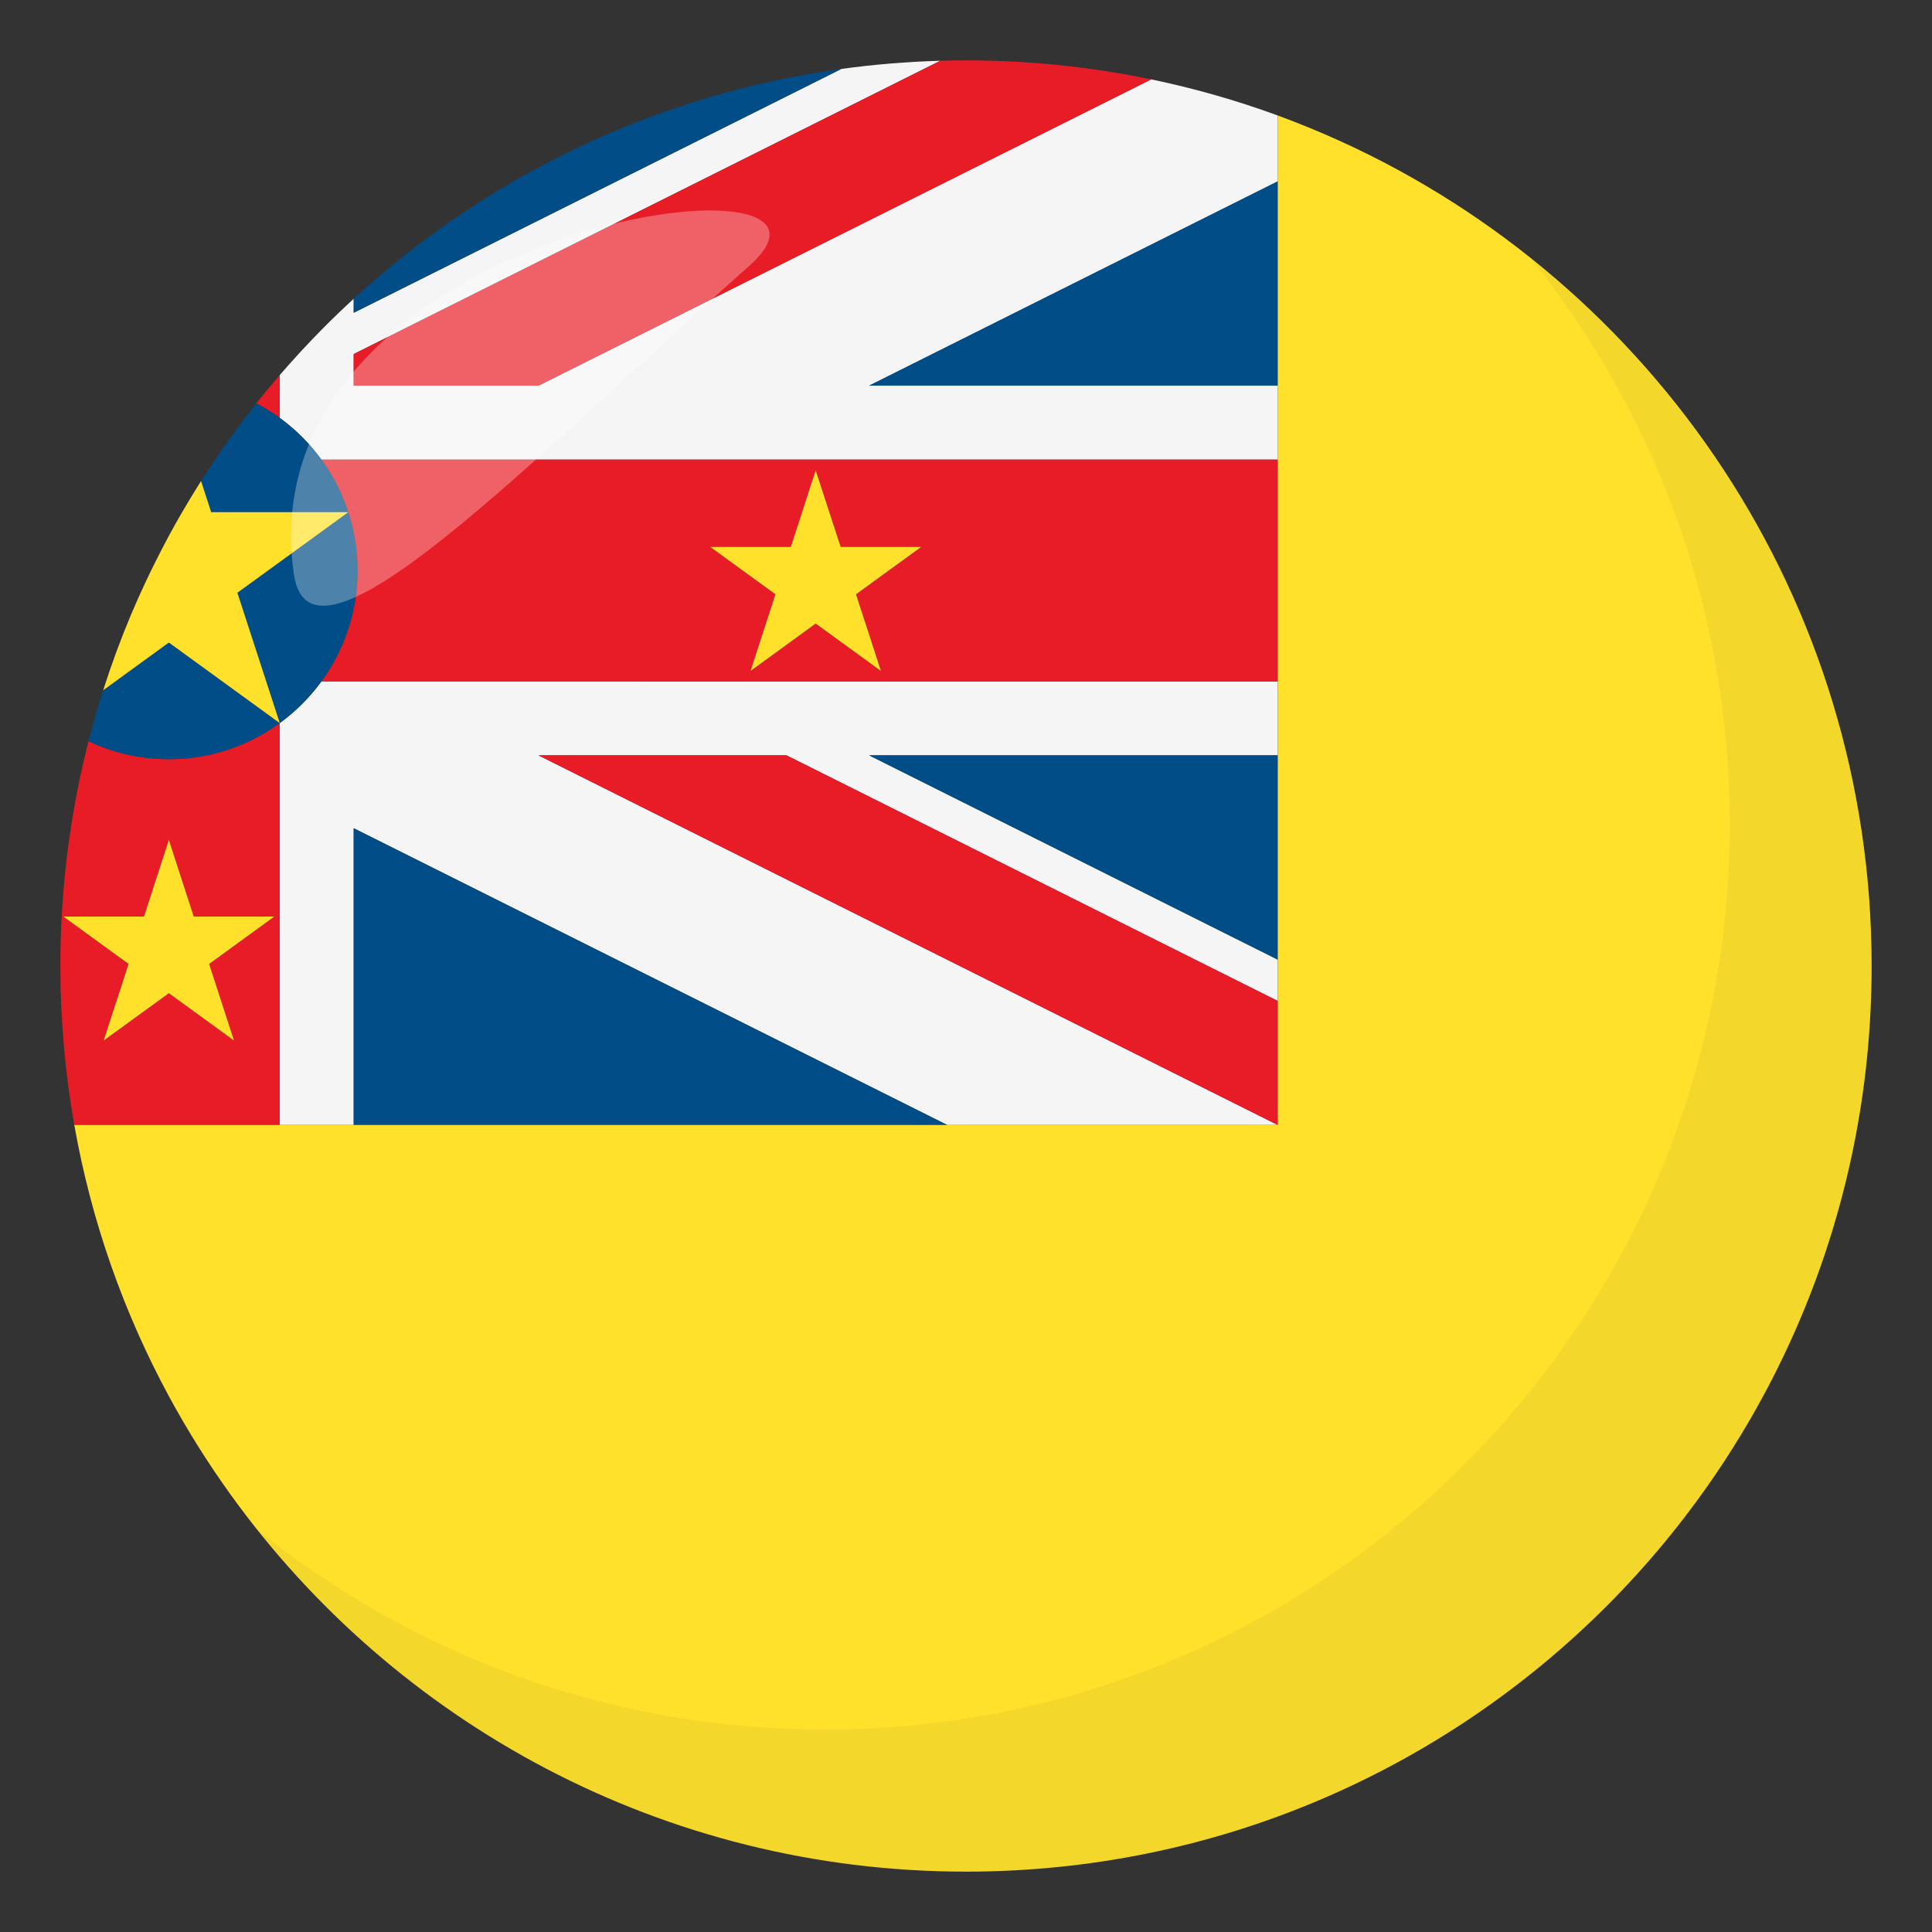 <?xml version="1.0" encoding="utf-8"?>
<!-- Generator: Adobe Illustrator 15.0.0, SVG Export Plug-In . SVG Version: 6.00 Build 0)  -->
<!DOCTYPE svg PUBLIC "-//W3C//DTD SVG 1.1//EN" "http://www.w3.org/Graphics/SVG/1.1/DTD/svg11.dtd">
<svg version="1.1" id="Layer_1" xmlns="http://www.w3.org/2000/svg" xmlns:xlink="http://www.w3.org/1999/xlink" x="0px" y="0px"
	 width="64px" height="64px" viewBox="0 0 64 64" enable-background="new 0 0 64 64" xml:space="preserve">
<rect x="0" y="0" width="64" height="64" fill="#333333" stroke="none"/>
<path fill="#F5F5F5" d="M42.328,3.826c-1.355-0.497-2.756-0.898-4.195-1.197L17.838,12.775h-6.121v-1.046L31.15,2.013
	c-1.111,0.031-2.205,0.123-3.281,0.271L11.717,10.36V9.897c-0.342,0.314-0.678,0.636-1.004,0.965
	c-0.5,0.504-0.982,1.024-1.445,1.562v0.53v0.889c0.529,0.386,0.996,0.853,1.381,1.382h2.293h10.951h18.436v-2.449H28.791
	l13.537-6.769V3.826z"/>
<path fill="#F5F5F5" d="M21.154,22.571h-8.213h-2.293c-0.385,0.529-0.852,0.996-1.381,1.382v0.001v2.257v11.055h2.449v-9.83
	l19.66,9.83h10.951l-24.49-12.245h8.215l16.275,8.138v-1.369l-13.537-6.769h13.537v-2.449H23.893H21.154z"/>
<path fill="#E81C27" d="M8.473,13.352c0.006,0.003,0.014,0.007,0.02,0.01c0.271,0.143,0.529,0.303,0.775,0.481v-0.889v-0.53
	c-0.256,0.296-0.506,0.599-0.748,0.904L8.473,13.352z"/>
<polygon fill="#E81C27" points="17.838,25.021 42.328,37.266 42.328,33.158 26.053,25.021 "/>
<path fill="#E81C27" d="M38.133,2.629C36.152,2.217,34.102,2,32,2c-0.285,0-0.568,0.005-0.85,0.013l-19.434,9.717v1.046h6.121
	L38.133,2.629z"/>
<path fill="#E81C27" d="M23.893,15.225H12.941h-2.293c0.201,0.276,0.381,0.57,0.535,0.879c0.422,0.841,0.66,1.789,0.66,2.795
	c0,1.005-0.238,1.953-0.66,2.794c-0.154,0.309-0.334,0.603-0.535,0.879h2.293h8.213h2.738h18.436v-3.673v-3.674H23.893z
	 M29.182,22.226l-2.16-1.569l-2.158,1.569l0.824-2.539l-1.086-0.788l-1.072-0.78h2.668l0.824-2.538l0.826,2.538h2.668l-1.074,0.78
	l-1.084,0.788L29.182,22.226z"/>
<polygon fill="#E81C27" points="9.268,23.954 9.268,23.953 9.268,23.953 "/>
<path fill="#E81C27" d="M6.877,25.016c-0.414,0.086-0.844,0.132-1.283,0.132s-0.869-0.046-1.283-0.132
	c-0.482-0.101-0.943-0.258-1.379-0.463c-0.109,0.431-0.211,0.865-0.301,1.303C2.217,27.839,2,29.894,2,32
	c0,1.797,0.158,3.556,0.461,5.266h3.133h3.674V26.211v-2.257l-0.002-0.001C8.564,24.464,7.756,24.832,6.877,25.016z M7.752,34.47
	l-2.158-1.568l-2.16,1.568l0.826-2.538L2.1,30.362h2.67l0.824-2.538l0.824,2.538h2.67l-2.16,1.569L7.752,34.47z"/>
<polygon fill="#014D87" points="28.791,12.775 42.328,12.775 42.328,6.007 "/>
<path fill="#014D87" d="M11.717,9.897v0.463l16.152-8.076C21.684,3.137,16.1,5.873,11.717,9.897z"/>
<polygon fill="#014D87" points="11.717,37.266 31.377,37.266 11.717,27.436 "/>
<polygon fill="#014D87" points="42.328,31.789 42.328,25.021 28.791,25.021 "/>
<polygon fill="#014D87" points="11.535,16.967 11.535,16.968 11.537,16.967 "/>
<path fill="#014D87" d="M11.535,16.968l-2.656,1.931l-1.016,0.737l0.154,0.475l1.25,3.843l0,0c0.529-0.386,0.996-0.853,1.381-1.382
	c0.201-0.276,0.381-0.57,0.535-0.879c0.422-0.841,0.66-1.789,0.66-2.794C11.844,18.224,11.734,17.576,11.535,16.968z"/>
<path fill="#014D87" d="M10.648,15.225c-0.385-0.529-0.852-0.996-1.381-1.382c-0.246-0.179-0.504-0.339-0.775-0.481
	c-0.654,0.823-1.266,1.682-1.832,2.572l0.336,1.033h2.459h2.08c-0.098-0.298-0.213-0.587-0.352-0.863
	C11.029,15.795,10.85,15.501,10.648,15.225z"/>
<path fill="#014D87" d="M3.418,22.866c-0.152,0.474-0.293,0.953-0.42,1.437c-0.021,0.083-0.045,0.166-0.066,0.25
	c0.436,0.205,0.896,0.362,1.379,0.463c0.414,0.086,0.844,0.132,1.283,0.132s0.869-0.046,1.283-0.132
	c0.879-0.184,1.688-0.552,2.389-1.063l-3.672-2.668L3.418,22.866z"/>
<path fill="#FFE12C" d="M44.4,4.676c-0.678-0.308-1.369-0.592-2.072-0.85v2.181v6.769v2.449v3.674v3.673v2.449v6.769v1.369v4.107
	H31.377h-19.66H9.268H5.594H2.461c0.566,3.198,1.639,6.222,3.133,8.984c0.613,1.133,1.297,2.221,2.045,3.26
	C13.086,57.074,21.967,62,32,62c16.568,0,30-13.432,30-30C62,19.854,54.781,9.395,44.4,4.676z"/>
<path fill="#FFE12C" d="M9.266,23.953l0.002,0.001v-0.001l-1.25-3.843l-0.154-0.475l1.016-0.737l2.658-1.932H9.455H6.996
	L6.66,15.934c-0.215,0.34-0.424,0.685-0.627,1.033c-0.15,0.259-0.297,0.52-0.439,0.783c-0.162,0.301-0.318,0.605-0.471,0.912
	c-0.039,0.079-0.08,0.157-0.117,0.236c-0.063,0.127-0.123,0.257-0.184,0.385c-0.168,0.359-0.332,0.722-0.486,1.089
	c-0.342,0.813-0.648,1.646-0.918,2.494l2.176-1.581L9.266,23.953z"/>
<polygon fill="#FFE12C" points="25.688,19.687 24.863,22.226 27.021,20.656 29.182,22.226 28.357,19.687 29.441,18.898 
	30.516,18.118 27.848,18.118 27.021,15.58 26.197,18.118 23.529,18.118 24.602,18.898 "/>
<polygon fill="#FFE12C" points="3.434,34.47 5.594,32.901 7.752,34.47 6.928,31.932 9.088,30.362 6.418,30.362 5.594,27.824 
	4.77,30.362 2.1,30.362 4.26,31.932 "/>
<path opacity="0.05" fill="#1A1626" d="M50.736,8.591c4.096,5.13,6.563,11.622,6.563,18.701c0,16.568-13.43,30.003-29.994,30.003
	c-7.102,0-13.611-2.478-18.746-6.594C14.053,57.58,22.502,62,32.002,62c16.566,0,29.994-13.432,29.994-30
	C61.996,22.527,57.594,14.09,50.736,8.591z"/>
<path opacity="0.3" fill-rule="evenodd" clip-rule="evenodd" fill="#FFFFFF" d="M9.734,19.015c0.549,3.865,7.766-3.7,15.08-10.202
	C29.531,4.63,8.082,7.385,9.734,19.015z"/>
</svg>
